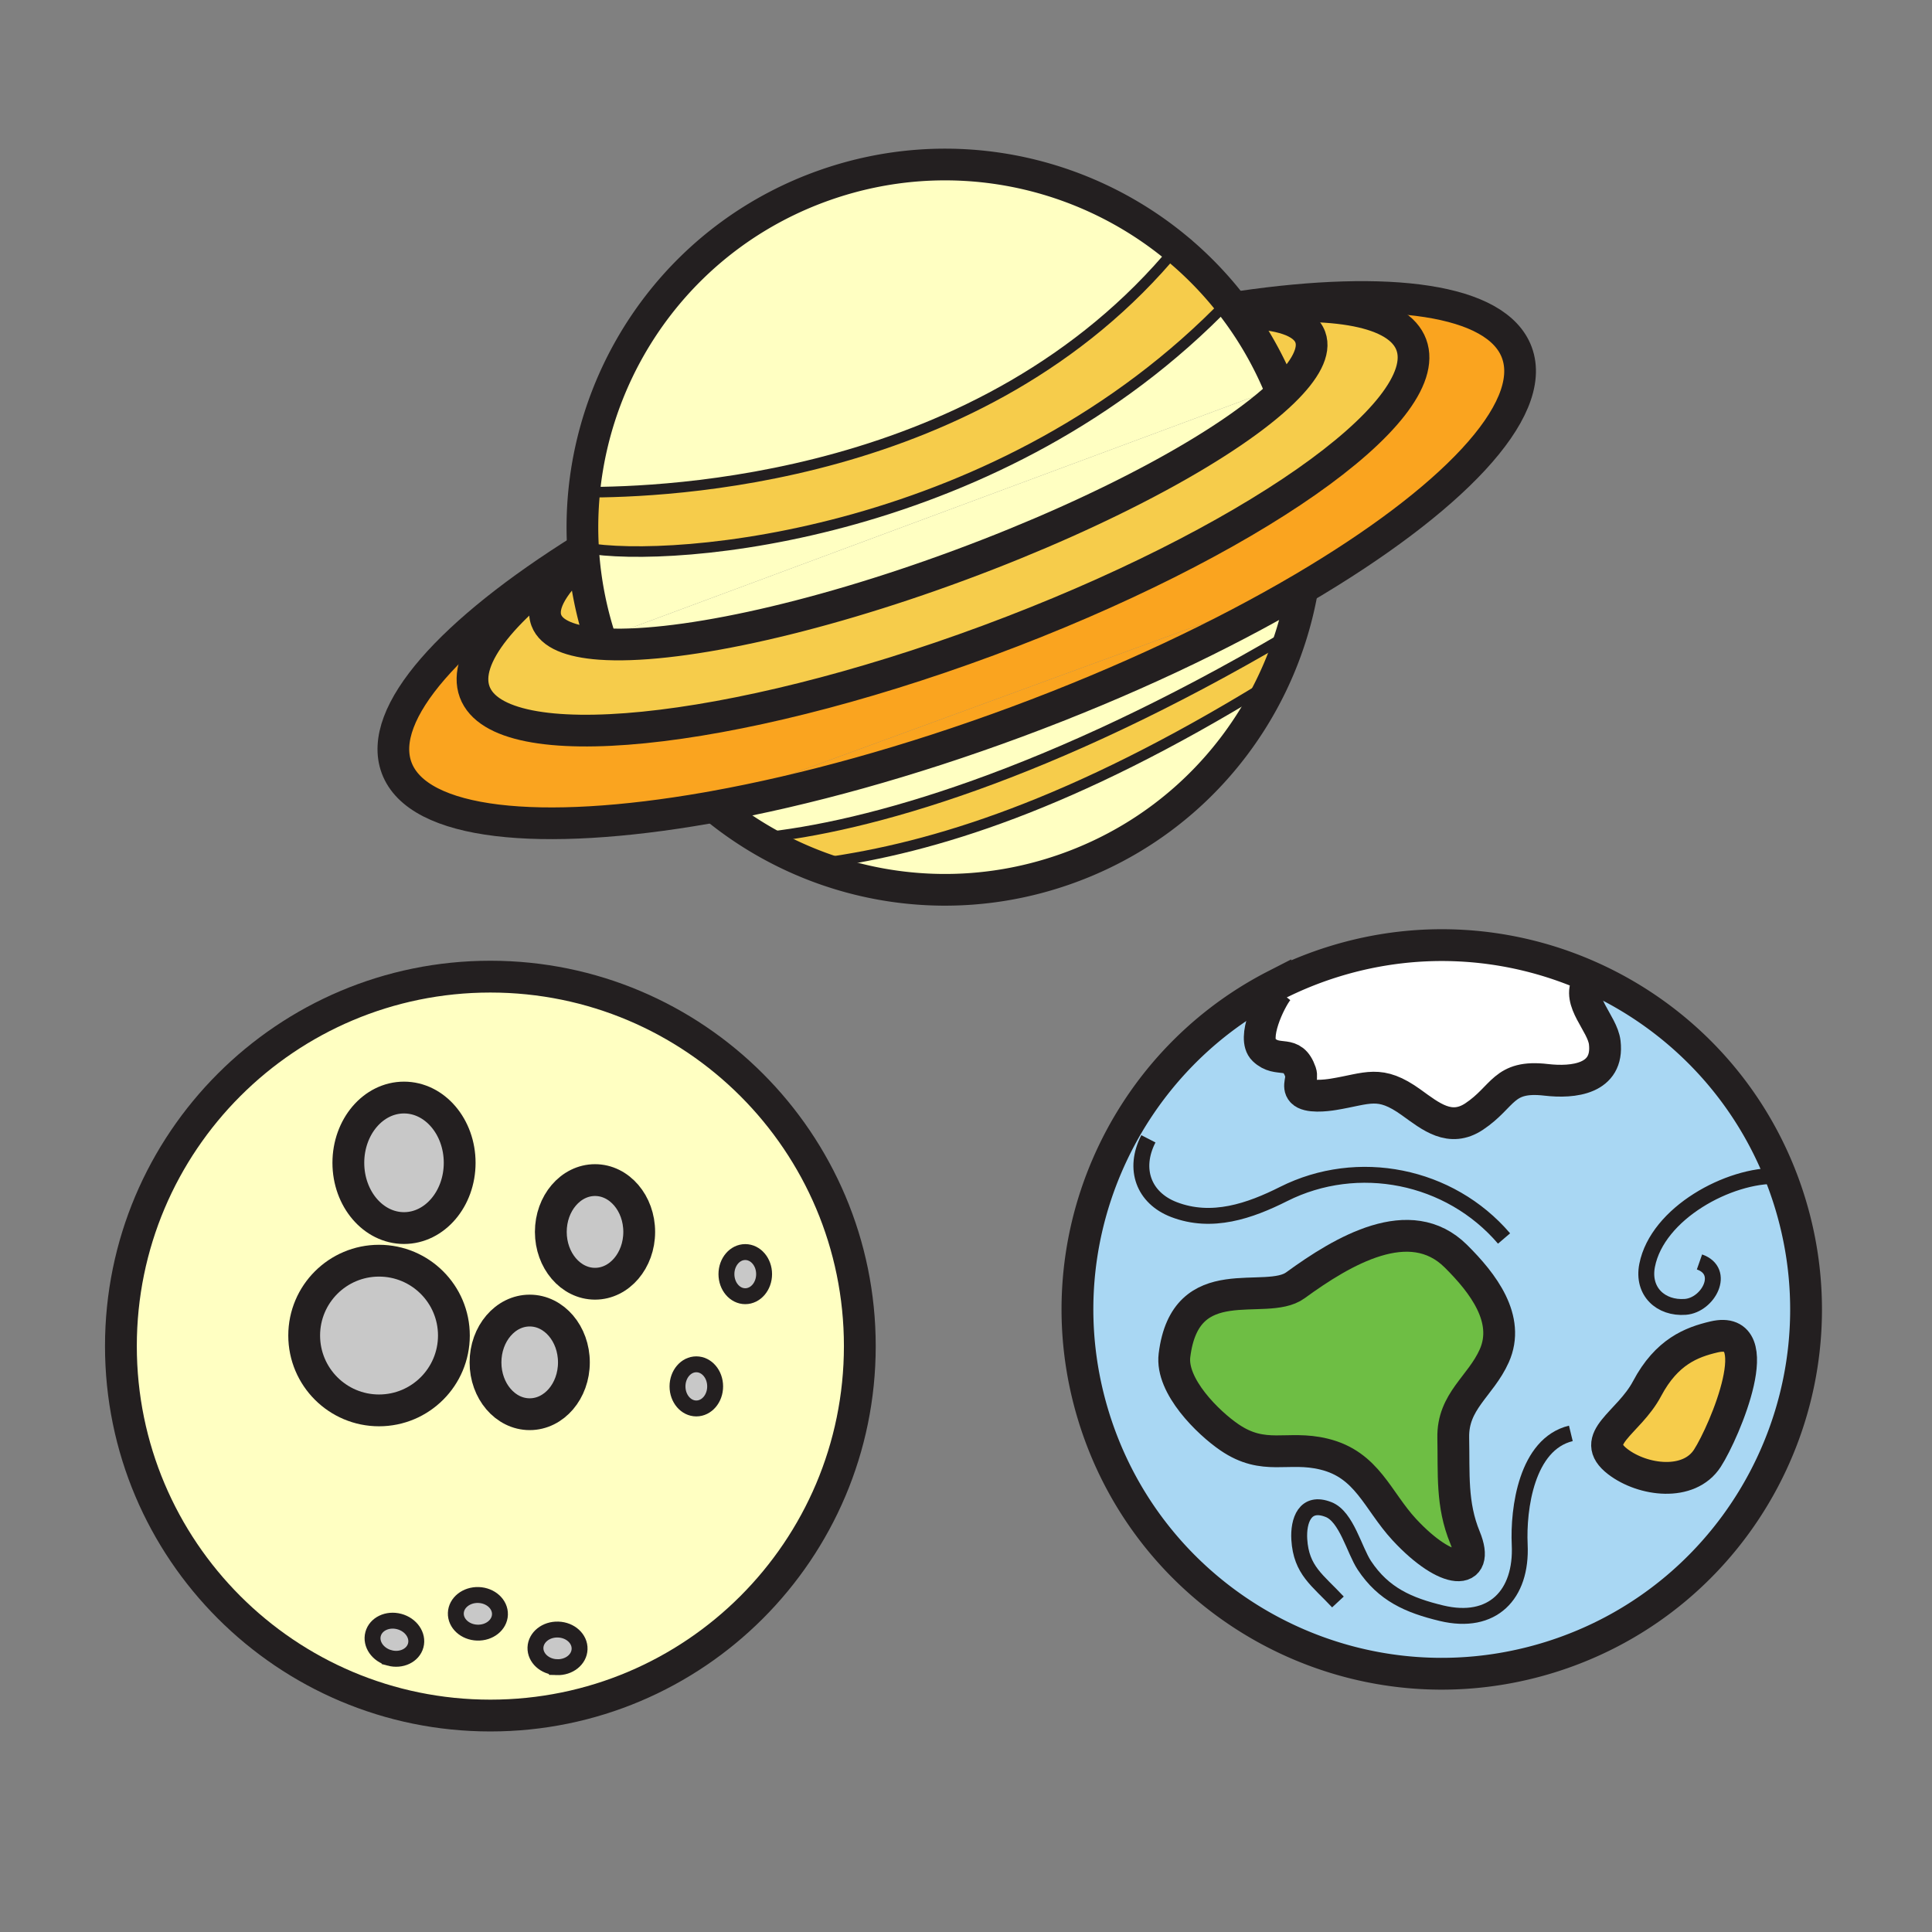 <svg xmlns="http://www.w3.org/2000/svg" width="850.394" height="850.394" viewBox="0 0 850.394 850.394" overflow="visible"><rect x="0" y="0" width="850.394" height="850.394" fill="#808080" stroke="none"/><path d="M640.79 552.89c12.02 11.91 24.15 27.721 16.92 43.92-5.99 13.4-18.38 19.891-18.04 36.061.34 15.76-.86 29.25 5.16 43.87 6.97 16.93-7.89 16.8-26.67-3.431-11.97-12.92-16.29-28.64-35.391-33.27-16.09-3.92-26.27 3.1-41.619-7.39-9.311-6.351-25.881-22.5-24.19-36.091 4.85-39.04 40.14-21.29 53.22-30.819 20.97-15.27 50.49-32.78 70.61-12.85z" fill="#6ebe44"/><path d="M754.41 588.47c24.66-5.81 4.79 41.49-2.88 53.38-8.11 12.58-28.391 9.971-39.41 1.53-13.3-10.18 4.72-16.79 12.86-32.149 8.64-16.311 19.65-20.461 29.43-22.761z" fill="#f6cc4b"/><path d="M706.35 458.9c1.87 16.13-13.89 17.79-25.76 16.409-19.14-2.239-18.52 7.351-31.72 16.141-10.601 7.04-19.08-.01-27.65-6.181-14.069-10.14-19.06-6.06-34.34-3.579-3.21.529-11.27 1.47-13.72-1.221-2.17-2.39.33-5.56-.67-8.45-3.67-10.6-9.83-3.81-16.23-9.97-5.279-5.06 2.55-21.59 6.19-26.18l-1.09-2.14a160.847 160.847 0 0 1 26.149-10.61c38.311-11.77 77.66-8.48 111.66 6.5l-.16 2.58c-5.259 8.591 6.341 18.121 7.341 26.701z" fill="#fff"/><path d="M306.49 600.52c4.58 0 8.29 4.351 8.29 9.721s-3.71 9.71-8.29 9.71c-4.57 0-8.28-4.34-8.28-9.71s3.71-9.721 8.28-9.721zM328.03 551.11c4.58 0 8.3 4.35 8.3 9.71 0 5.359-3.72 9.72-8.3 9.72s-8.28-4.36-8.28-9.72 3.7-9.71 8.28-9.71zM233.15 576.86c10.76 0 19.46 10.22 19.46 22.819 0 12.601-8.7 22.801-19.46 22.801-10.74 0-19.45-10.2-19.45-22.801 0-12.599 8.71-22.819 19.45-22.819zM261.91 519.43c10.74 0 19.45 10.21 19.45 22.811 0 12.58-8.71 22.81-19.45 22.81-10.74 0-19.46-10.229-19.46-22.81 0-12.601 8.72-22.811 19.46-22.811zM177.83 483.1c13.52 0 24.5 12.86 24.5 28.73 0 15.85-10.98 28.72-24.5 28.72-13.53 0-24.5-12.87-24.5-28.72 0-15.87 10.97-28.73 24.5-28.73zM166.83 554.91c18.2 0 32.96 14.74 32.96 32.93 0 18.21-14.76 32.96-32.96 32.96-18.18 0-32.94-14.75-32.94-32.96 0-18.19 14.76-32.93 32.94-32.93zM175.73 713.74c5.19 1.38 8.44 6.09 7.26 10.51-1.19 4.42-6.34 6.89-11.51 5.51-5.19-1.38-8.45-6.08-7.26-10.52 1.17-4.41 6.33-6.88 11.51-5.5zM210.63 702.06c5.36.19 9.58 4.03 9.43 8.61-.16 4.57-4.63 8.14-9.99 7.95-5.36-.17-9.59-4.03-9.43-8.61.16-4.57 4.63-8.13 9.99-7.95zM245.69 717.27c5.36.171 9.58 4.03 9.42 8.601-.14 4.57-4.61 8.14-9.99 7.96-5.35-.18-9.57-4.04-9.43-8.6.16-4.591 4.64-8.151 10-7.961z" fill="#c8c8c8"/><path d="M215.84 429.88c89.82 0 162.62 72.8 162.62 162.62 0 89.81-72.8 162.62-162.62 162.62-89.81 0-162.62-72.811-162.62-162.62 0-89.82 72.81-162.62 162.62-162.62zm120.49 130.94c0-5.36-3.72-9.71-8.3-9.71s-8.28 4.35-8.28 9.71c0 5.359 3.7 9.72 8.28 9.72 4.58 0 8.3-4.36 8.3-9.72zm-21.55 49.42c0-5.37-3.71-9.721-8.29-9.721-4.57 0-8.28 4.351-8.28 9.721s3.71 9.71 8.28 9.71c4.58 0 8.29-4.34 8.29-9.71zm-33.42-68c0-12.601-8.71-22.811-19.45-22.811-10.74 0-19.46 10.21-19.46 22.811 0 12.58 8.72 22.81 19.46 22.81s19.45-10.23 19.45-22.81zm-26.25 183.63c.16-4.57-4.06-8.43-9.42-8.601-5.36-.189-9.84 3.37-10 7.961-.14 4.56 4.08 8.42 9.43 8.6 5.38.18 9.85-3.39 9.99-7.96zm-2.5-126.19c0-12.6-8.7-22.819-19.46-22.819-10.74 0-19.45 10.22-19.45 22.819 0 12.601 8.71 22.801 19.45 22.801 10.76-.001 19.46-10.201 19.46-22.801zm-32.55 110.99c.15-4.58-4.07-8.42-9.43-8.61-5.36-.18-9.83 3.381-9.99 7.95-.16 4.58 4.07 8.44 9.43 8.61 5.36.19 9.83-3.38 9.99-7.95zm-17.73-198.84c0-15.87-10.98-28.73-24.5-28.73-13.53 0-24.5 12.86-24.5 28.73 0 15.85 10.97 28.72 24.5 28.72 13.52 0 24.5-12.87 24.5-28.72zm-2.54 76.01c0-18.189-14.76-32.93-32.96-32.93-18.18 0-32.94 14.74-32.94 32.93 0 18.21 14.76 32.96 32.94 32.96 18.2 0 32.96-14.75 32.96-32.96zm-16.8 136.41c1.18-4.42-2.07-9.13-7.26-10.51-5.18-1.38-10.34 1.09-11.51 5.5-1.19 4.439 2.07 9.14 7.26 10.52 5.17 1.38 10.32-1.09 11.51-5.51z" fill="#ffffc2"/><path d="M699.17 429.62c41.12 18.12 74.44 53.32 88.68 99.64 26.01 84.63-21.52 174.34-106.15 200.35-84.641 26-174.33-21.521-200.33-106.15-23.2-75.47 12.07-154.95 79.99-189.729l1.09 2.14c-3.641 4.59-11.47 21.12-6.19 26.18 6.4 6.16 12.561-.63 16.23 9.97 1 2.891-1.5 6.061.67 8.45 2.45 2.69 10.51 1.75 13.72 1.221 15.28-2.48 20.271-6.561 34.34 3.579 8.57 6.171 17.05 13.221 27.65 6.181 13.2-8.79 12.58-18.38 31.72-16.141 11.87 1.381 27.63-.279 25.76-16.409-1-8.58-12.6-18.11-7.34-26.7l.16-2.582zm52.36 212.23c7.67-11.89 27.54-59.189 2.88-53.38-9.78 2.3-20.79 6.45-29.43 22.761-8.141 15.359-26.16 21.97-12.86 32.149 11.02 8.44 31.3 11.05 39.41-1.53zm-93.82-45.04c7.23-16.199-4.9-32.01-16.92-43.92-20.12-19.93-49.64-2.42-70.61 12.851-13.08 9.529-48.37-8.221-53.22 30.819-1.69 13.591 14.88 29.74 24.19 36.091 15.35 10.489 25.529 3.47 41.619 7.39 19.101 4.63 23.421 20.35 35.391 33.27 18.78 20.23 33.64 20.36 26.67 3.431-6.021-14.62-4.82-28.11-5.16-43.87-.34-16.172 12.05-22.662 18.04-36.062z" fill="#a9d7f3"/><g fill="none" stroke="#231f20"><path d="M699.17 429.62c41.12 18.12 74.44 53.32 88.68 99.64 26.01 84.63-21.52 174.34-106.15 200.35-84.641 26-174.33-21.521-200.33-106.15-23.2-75.47 12.07-154.95 79.99-189.729a160.847 160.847 0 0 1 26.149-10.61c38.311-11.771 77.661-8.481 111.661 6.499z" stroke-width="14"/><path d="M562.45 435.87c-3.641 4.59-11.47 21.12-6.19 26.18 6.4 6.16 12.561-.63 16.23 9.97 1 2.891-1.5 6.061.67 8.45 2.45 2.69 10.51 1.75 13.72 1.221 15.28-2.48 20.271-6.561 34.34 3.579 8.57 6.171 17.05 13.221 27.65 6.181 13.2-8.79 12.58-18.38 31.72-16.141 11.87 1.381 27.63-.279 25.76-16.409-1-8.58-12.6-18.11-7.34-26.7M516.96 596.56c-1.69 13.591 14.88 29.74 24.19 36.091 15.35 10.489 25.529 3.47 41.619 7.39 19.101 4.63 23.421 20.35 35.391 33.27 18.78 20.23 33.64 20.36 26.67 3.431-6.021-14.62-4.82-28.11-5.16-43.87-.34-16.17 12.05-22.66 18.04-36.061 7.23-16.199-4.9-32.01-16.92-43.92-20.12-19.93-49.64-2.42-70.61 12.851-13.08 9.528-48.37-8.222-53.22 30.818zM724.98 611.23c-8.141 15.359-26.16 21.97-12.86 32.149 11.02 8.44 31.3 11.05 39.41-1.53 7.67-11.89 27.54-59.189 2.88-53.38-9.78 2.301-20.79 6.451-29.43 22.761z" stroke-width="14"/><path d="M588.91 705.13c-8.93-9.61-16.17-13.85-17.01-27.52-.49-8.13 2.439-17.32 12.949-13.13 7.841 3.14 11.271 17.859 15.681 24.52 8.45 12.76 19.47 17.59 33.989 21.08 22.431 5.37 35.41-8.11 34.4-30.13-.74-15.84 2.98-44.29 22.51-49.03M662.03 545.14c-23.92-27.979-64.38-35.989-97-19.6-14.92 7.51-31.63 13.3-48.34 6.86-13.301-5.131-18.021-17.881-11.21-31.131M782.46 517.61c-21.3-.681-52.95 16.33-57.46 39.38-2.25 11.52 6.08 19.05 16.81 18.25 10.12-.76 18-15.66 6.24-19.78" stroke-width="7"/><path d="M378.46 592.5c0 89.81-72.8 162.62-162.62 162.62-89.81 0-162.62-72.811-162.62-162.62 0-89.82 72.81-162.62 162.62-162.62 89.82 0 162.62 72.8 162.62 162.62z" stroke-width="14"/><path d="M202.33 511.83c0 15.85-10.98 28.72-24.5 28.72-13.53 0-24.5-12.87-24.5-28.72 0-15.87 10.97-28.73 24.5-28.73 13.52 0 24.5 12.86 24.5 28.73zM281.36 542.24c0 12.58-8.71 22.81-19.45 22.81-10.74 0-19.46-10.229-19.46-22.81 0-12.601 8.72-22.811 19.46-22.811 10.74.001 19.45 10.211 19.45 22.811zM252.61 599.68c0 12.601-8.7 22.801-19.46 22.801-10.74 0-19.45-10.2-19.45-22.801 0-12.6 8.71-22.819 19.45-22.819 10.76-.001 19.46 10.219 19.46 22.819z" stroke-width="14"/><path d="M314.78 610.24c0 5.37-3.71 9.71-8.29 9.71-4.57 0-8.28-4.34-8.28-9.71s3.71-9.721 8.28-9.721c4.58.001 8.29 4.351 8.29 9.721zM336.33 560.82c0 5.359-3.72 9.72-8.3 9.72s-8.28-4.36-8.28-9.72 3.7-9.71 8.28-9.71c4.58 0 8.3 4.35 8.3 9.71zM171.48 729.76c-5.19-1.38-8.45-6.08-7.26-10.52 1.17-4.41 6.33-6.88 11.51-5.5 5.19 1.38 8.44 6.09 7.26 10.51-1.19 4.42-6.34 6.89-11.51 5.51zM210.07 718.62c-5.36-.17-9.59-4.03-9.43-8.61.16-4.569 4.63-8.13 9.99-7.95 5.36.19 9.58 4.03 9.43 8.61-.16 4.57-4.63 8.14-9.99 7.95zM245.12 733.83c-5.35-.18-9.57-4.04-9.43-8.6.16-4.591 4.64-8.15 10-7.961 5.36.171 9.58 4.03 9.42 8.601-.14 4.57-4.61 8.14-9.99 7.96z" stroke-width="7"/><path d="M199.79 587.84c0 18.21-14.76 32.96-32.96 32.96-18.18 0-32.94-14.75-32.94-32.96 0-18.189 14.76-32.93 32.94-32.93 18.2 0 32.96 14.74 32.96 32.93z" stroke-width="14"/></g><g><path d="M447.496 317.728c47.599-17.649 90.605-38.023 125.785-58.736a158.348 158.348 0 0 1-5.35 21.749l-1.9-.611c-104.068 61.142-183.942 84.08-232.146 88.765a160.43 160.43 0 0 1-19.563-13.815c40.064-7.237 85.775-19.789 133.174-37.352z" fill="#ffffc2"/><path d="M566.031 280.129l1.9.611a158.784 158.784 0 0 1-8.565 21.298l-1.31-.645c-86.386 53.161-147.52 71.767-195.365 78.412l-.837 2.366a161.045 161.045 0 0 1-27.969-13.277c48.204-4.685 128.078-27.623 232.146-88.765zM546.654 137.706c16.686.226 27.483 3.675 30.082 10.666 2.306 6.213-2.12 14.52-11.908 24.035l-1.668-2.027a158.968 158.968 0 0 0-17.755-31.757l1.249-.917z" fill="#f6cc4b"/><path d="M362.692 379.806c47.845-6.645 108.979-25.251 195.365-78.412l1.31.645c-17.763 36.401-49.3 66.098-90.532 80.571-36.063 12.666-73.621 11.603-106.979-.438l.836-2.366z" fill="#ffffc2"/><path d="M312.721 353.744l260.667-95.35c-.033.199-.066.398-.106.598-35.18 20.712-78.187 41.086-125.785 58.736-47.399 17.563-93.11 30.115-133.174 37.352-.539-.439-1.071-.885-1.602-1.336z" fill="#faa41f"/><path d="M517.808 109.145c-85.097 103.218-225.773 107.524-260.194 107.524l-.505-.053c5.848-59.885 45.492-113.903 105.996-135.147 54.781-19.232 112.999-6.819 154.703 27.676z" fill="#ffffc2"/><path d="M256.743 243.13a62.698 62.698 0 0 1-.1-1.555c.252-.159.499-.319.751-.472 38.847 7.13 183.709-4.831 283.386-108.494l.039-.033a166.673 166.673 0 0 1 4.586 6.047 158.968 158.968 0 0 1 17.755 31.757L264.225 281.4a159.258 159.258 0 0 1-7.343-36.396 91.316 91.316 0 0 1-.139-1.874z" fill="#ffffc2"/><path d="M264.225 281.399l298.935-111.02 1.668 2.027c-23.258 22.613-76.79 52.044-142.145 76.266-66.112 24.507-126.502 37.086-158.618 34.734l.16-2.007z" fill="#ffffc2"/><path d="M256.643 241.575a158.614 158.614 0 0 1 .465-24.959l.505.053c34.421 0 175.098-4.306 260.194-107.524a158.914 158.914 0 0 1 23.012 23.431l-.039.033c-99.677 103.663-244.539 115.625-283.386 108.494-.252.153-.498.313-.751.472zM240.476 273.019c-2.618-7.063 3.456-16.832 16.221-28.002l.186-.014a159.28 159.28 0 0 0 7.343 36.396l-.16 2.007c-12.991-.951-21.351-4.346-23.59-10.387z" fill="#f6cc4b"/><path d="M256.696 245.017c-12.765 11.17-18.839 20.938-16.221 28.002 2.239 6.041 10.599 9.436 23.59 10.387 32.116 2.352 92.506-10.227 158.618-34.734 65.354-24.222 118.887-53.652 142.145-76.266 9.788-9.516 14.214-17.822 11.908-24.035-2.599-6.991-13.396-10.439-30.082-10.666l-1.249.917a199.374 199.374 0 0 0-1.622-2.206c.725-.08 1.442-.153 2.153-.226 41.346-4.233 69.733.618 75.275 15.556 10.998 29.69-72.365 87.968-186.215 130.164-113.837 42.196-215.055 52.35-226.059 22.653-5.588-15.064 13.131-37.485 47.805-61.434.04.625.086 1.249.14 1.874l-.186.014z" fill="#f6cc4b"/><path d="M174.57 337.935c-8.865-23.902 24.168-60.231 82.073-96.36.027.519.06 1.037.1 1.555-34.674 23.949-53.393 46.369-47.805 61.434 11.004 29.697 112.222 19.543 226.059-22.653 113.85-42.196 197.213-100.473 186.215-130.164-5.542-14.938-33.93-19.789-75.275-15.556l-.113-1.103c65.793-9.648 113.112-3.449 121.838 20.088 9.476 25.564-28.92 65.281-94.38 103.816.04-.2.073-.399.106-.598l-260.667 95.35a95.14 95.14 0 0 0 1.602 1.335c-1.136.206-2.272.406-3.402.605-73.283 12.785-126.995 7.483-136.351-17.749z" fill="#faa41f"/><g fill="none" stroke="#231f20"><path d="M264.225 281.399a159.258 159.258 0 0 1-7.343-36.396c-.053-.625-.1-1.249-.14-1.874a62.698 62.698 0 0 1-.1-1.555 158.614 158.614 0 0 1 .465-24.959c5.848-59.885 45.492-113.903 105.996-135.147 54.782-19.231 113-6.818 154.704 27.677a158.914 158.914 0 0 1 25.976 27.272c.545.731 1.083 1.462 1.622 2.206a158.968 158.968 0 0 1 17.755 31.757M573.388 258.394c-.033.199-.066.398-.106.598a158.348 158.348 0 0 1-5.35 21.749 158.784 158.784 0 0 1-8.565 21.298c-17.763 36.401-49.3 66.098-90.532 80.571-36.063 12.666-73.621 11.603-106.979-.438a161.045 161.045 0 0 1-27.969-13.277 160.43 160.43 0 0 1-19.563-13.815 104.83 104.83 0 0 1-1.602-1.335" stroke-width="13.955"/><path d="M543.524 136.443c.086-.006.173-.02.259-.026.725-.08 1.442-.153 2.153-.226 41.346-4.233 69.733.618 75.275 15.556 10.998 29.69-72.365 87.968-186.215 130.164-113.837 42.196-215.055 52.35-226.059 22.653-5.588-15.064 13.131-37.485 47.805-61.434.02-.02.04-.033.06-.047" stroke-width="13.955"/><path d="M546.654 137.706c16.686.226 27.483 3.675 30.082 10.666 2.306 6.213-2.12 14.52-11.908 24.035-23.258 22.613-76.79 52.044-142.145 76.266-66.112 24.507-126.502 37.086-158.618 34.734-12.991-.951-21.351-4.346-23.59-10.387-2.618-7.063 3.456-16.832 16.221-28.002" stroke-width="13.955"/><path d="M310.92 355.684c-73.282 12.785-126.994 7.482-136.35-17.749-8.865-23.902 24.168-60.231 82.073-96.36.252-.159.499-.319.751-.472M545.823 135.087c65.793-9.648 113.112-3.449 121.838 20.088 9.476 25.564-28.92 65.281-94.38 103.816-35.18 20.712-78.187 41.086-125.785 58.736-47.399 17.563-93.11 30.115-133.174 37.352-1.136.206-2.272.406-3.402.605" stroke-width="13.955"/><path d="M257.613 216.669c34.421 0 175.098-4.306 260.194-107.524l.379-.458M257.394 241.103c38.847 7.13 183.709-4.831 283.386-108.494M362.692 379.806c47.845-6.645 108.979-25.251 195.365-78.412M330.795 369.173c1.017-.086 2.047-.179 3.09-.279 48.204-4.685 128.078-27.624 232.146-88.765" stroke-width="4.652"/></g></g><path fill="none" d="M0 0h850.394v850.394H0z"/></svg>